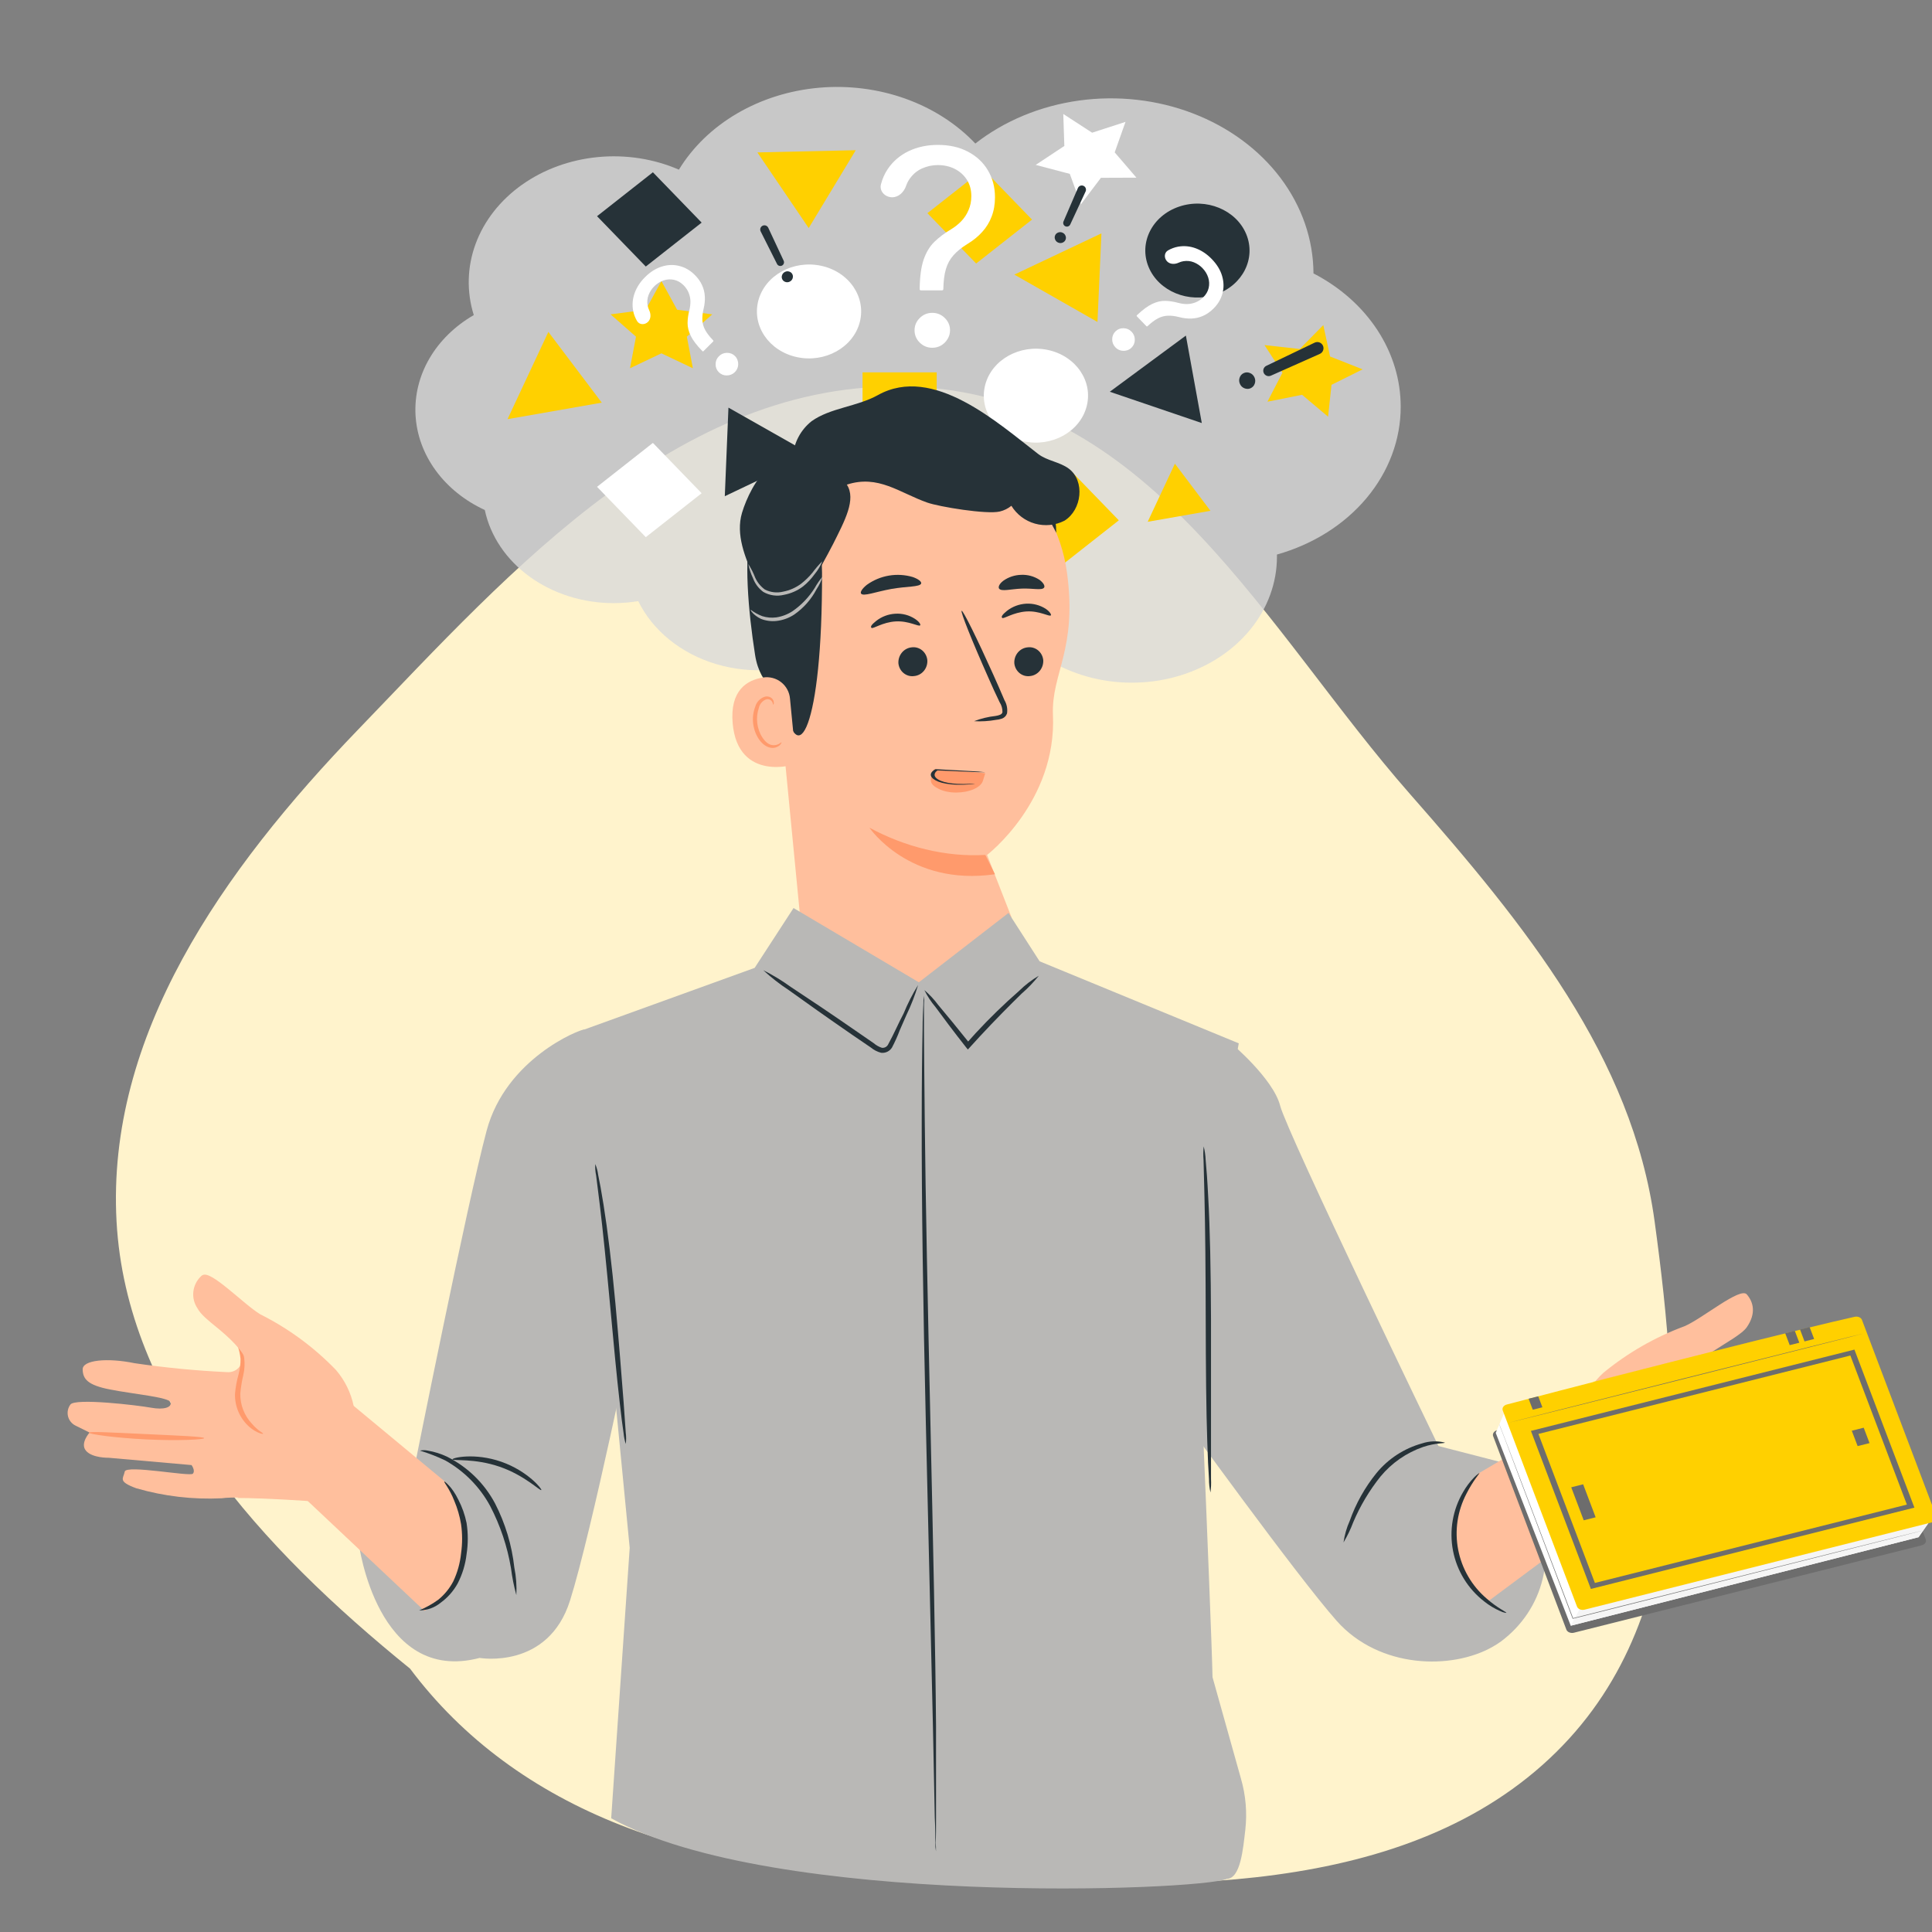 <svg width="200" height="200" viewBox="0 0 200 200" fill="none" xmlns="http://www.w3.org/2000/svg">
<rect x="0" y="0" width="200" height="200" fill="#808080" stroke="none"/>
<g clip-path="url(#clip0_662_26346)">
<path fill-rule="evenodd" clip-rule="evenodd" d="M95.351 40.079C119.484 41.562 131.191 65.397 145.943 82.175C157.899 95.774 168.961 109.409 171.286 126.445C173.971 146.122 175.558 168.605 159.663 182.721C143.717 196.882 117.964 195.809 95.351 193.883C72.137 194.322 53.38 187.342 42.448 172.737C26.932 160.174 13.079 144.922 12.065 126.445C11.011 107.244 22.945 90.175 37.112 75.484C52.96 59.05 70.838 38.571 95.351 40.079Z" fill="#FFF3CC"/>
<path opacity="0.8" d="M145 42.1C145.001 39.319 144.17 36.586 142.587 34.167C141.004 31.749 138.725 29.728 135.971 28.303C135.957 24.792 134.771 21.36 132.558 18.421C130.344 15.481 127.196 13.161 123.494 11.739C119.793 10.317 115.696 9.855 111.699 10.408C107.701 10.962 103.974 12.507 100.967 14.858C99.027 12.814 96.535 11.217 93.713 10.209C90.89 9.202 87.824 8.815 84.788 9.082C81.751 9.35 78.838 10.264 76.307 11.744C73.776 13.224 71.706 15.223 70.28 17.564C67.688 16.437 64.775 15.984 61.894 16.261C59.012 16.537 56.284 17.531 54.039 19.123C51.794 20.714 50.127 22.835 49.241 25.23C48.355 27.624 48.287 30.19 49.045 32.617C47.092 33.746 45.51 35.294 44.453 37.112C43.396 38.929 42.901 40.954 43.016 42.987C43.131 45.02 43.852 46.992 45.109 48.711C46.365 50.431 48.114 51.838 50.185 52.795C50.76 55.502 52.41 57.948 54.848 59.71C57.286 61.471 60.359 62.436 63.532 62.437C64.384 62.436 65.234 62.366 66.071 62.229C66.816 63.747 67.922 65.113 69.315 66.237C70.709 67.361 72.359 68.218 74.16 68.752C75.96 69.287 77.87 69.487 79.765 69.34C81.661 69.193 83.499 68.702 85.161 67.898C86.593 69.039 88.291 69.899 90.14 70.421C91.988 70.943 93.945 71.115 95.877 70.925C97.808 70.734 99.67 70.186 101.337 69.317C103.003 68.449 104.435 67.28 105.535 65.89C107.498 67.971 110.155 69.475 113.142 70.195C116.129 70.915 119.299 70.816 122.219 69.912C125.138 69.007 127.664 67.342 129.449 65.144C131.234 62.945 132.191 60.322 132.189 57.633C132.189 57.559 132.189 57.485 132.189 57.406C135.916 56.357 139.164 54.311 141.466 51.561C143.768 48.811 145.005 45.498 145 42.1Z" fill="#D9D9D9"/>
<path d="M96.966 38.547H89.291V45.462H96.966V38.547Z" fill="#FFD000"/>
<path d="M110.773 48.654L104.991 53.201L110.037 58.412L115.819 53.865L110.773 48.654Z" fill="#FFD000"/>
<path d="M67.588 17.834L61.806 22.381L66.852 27.591L72.634 23.044L67.588 17.834Z" fill="#263238"/>
<path d="M67.588 45.849L61.806 50.397L66.852 55.607L72.634 51.06L67.588 45.849Z" fill="white"/>
<path d="M101.787 17.521L96.005 22.068L101.051 27.279L106.833 22.732L101.787 17.521Z" fill="#FFD000"/>
<path d="M96.178 50.168L97.811 53.138L101.448 53.614L98.816 55.925L99.438 59.19L96.178 57.648L92.929 59.19L93.546 55.925L90.918 53.614L94.551 53.138L96.178 50.168Z" fill="#263238"/>
<path d="M68.47 29.096L70.097 32.066L73.735 32.542L71.103 34.853L71.725 38.122L68.47 36.576L65.216 38.122L65.838 34.853L63.205 32.542L66.843 32.066L68.47 29.096Z" fill="#FFD000"/>
<path d="M116.512 12.616L115.393 15.773L117.642 18.392L113.968 18.406L111.895 21.143L110.745 18L107.216 17.071L110.18 15.11L110.071 11.799L113.056 13.737L116.512 12.616Z" fill="white"/>
<path d="M130.899 35.723L134.547 36.129L136.988 33.654L137.688 36.904L141.056 38.235L137.838 39.837L137.48 43.133L134.791 40.869L131.205 41.583L132.759 38.581L130.899 35.723Z" fill="#FFD000"/>
<path d="M112.487 42.08C113.175 39.468 111.382 36.848 108.483 36.228C105.584 35.609 102.677 37.224 101.99 39.837C101.302 42.449 103.095 45.069 105.994 45.688C108.893 46.307 111.8 44.692 112.487 42.08Z" fill="white"/>
<path d="M125.847 30.492C128.637 29.552 130.053 26.751 129.009 24.236C127.965 21.722 124.857 20.446 122.067 21.387C119.276 22.327 117.86 25.128 118.904 27.643C119.948 30.157 123.056 31.433 125.847 30.492Z" fill="#263238"/>
<path d="M89 33.363C89.687 30.751 87.895 28.131 84.996 27.512C82.097 26.892 79.19 28.508 78.502 31.12C77.815 33.732 79.608 36.352 82.506 36.971C85.405 37.591 88.312 35.975 89 33.363Z" fill="white"/>
<path d="M84.032 47.082L75.409 42.197L75.031 51.368L84.032 47.082Z" fill="#263238"/>
<path d="M124.409 43.794L122.762 34.74L114.885 40.554L124.409 43.794Z" fill="#263238"/>
<path d="M62.295 41.682L56.767 34.359L52.538 43.392L62.295 41.682Z" fill="#FFD000"/>
<path d="M125.305 52.877L121.625 48.001L118.809 54.015L125.305 52.877Z" fill="#FFD000"/>
<path d="M113.61 33.329L114.02 24.158L105.003 28.426L113.61 33.329Z" fill="#FFD000"/>
<path d="M78.404 15.778L83.716 23.608L88.587 15.549L78.404 15.778Z" fill="#FFD000"/>
<path d="M92.06 44.865L92.93 44.816C97.124 44.576 101.254 45.924 104.5 48.591C107.746 51.258 109.869 55.049 110.446 59.21C111.557 67.26 108.823 69.677 109 74C109.411 82.968 102.184 88.5 102.184 88.5L104.707 94.952C104.833 96.382 104.674 97.824 104.241 99.193C103.809 100.562 103.109 101.832 102.184 102.93C101.259 104.029 100.125 104.933 98.85 105.592C97.573 106.251 96.18 106.651 94.749 106.769C91.897 106.998 89.07 106.096 86.877 104.259C84.684 102.422 83.302 99.796 83.028 96.948L79.808 63.694C78.504 54.436 82.77 45.952 92.06 44.865Z" fill="#FFBF9D"/>
<path d="M102 88.501C97.851 88.742 93.629 87.649 90 85.678C90 85.678 94.118 91.783 103 90.501L102 88.501Z" fill="#FF9A6C"/>
<path d="M95.996 68.328C96.025 68.735 95.898 69.137 95.642 69.447C95.387 69.757 95.024 69.951 94.632 69.986C94.441 70.013 94.247 70.001 94.061 69.949C93.875 69.897 93.701 69.808 93.549 69.685C93.397 69.563 93.271 69.41 93.177 69.236C93.083 69.062 93.024 68.87 93.003 68.672C92.979 68.266 93.108 67.867 93.362 67.558C93.616 67.249 93.977 67.054 94.367 67.014C94.558 66.987 94.752 66.999 94.938 67.051C95.124 67.103 95.298 67.192 95.45 67.315C95.602 67.437 95.728 67.59 95.822 67.764C95.916 67.938 95.975 68.13 95.996 68.328Z" fill="#263238"/>
<path d="M108.788 63.701C108.635 63.878 107.629 63.21 106.252 63.298C104.876 63.387 103.902 64.103 103.749 63.967C103.596 63.83 103.813 63.588 104.232 63.242C104.804 62.793 105.501 62.532 106.228 62.493C106.943 62.454 107.653 62.64 108.257 63.025C108.683 63.323 108.844 63.612 108.788 63.701Z" fill="#263238"/>
<path d="M107.997 68.328C108.021 68.734 107.892 69.133 107.638 69.442C107.384 69.751 107.023 69.946 106.633 69.986C106.442 70.013 106.248 70.001 106.062 69.949C105.876 69.897 105.702 69.808 105.55 69.685C105.398 69.563 105.271 69.41 105.177 69.236C105.084 69.062 105.024 68.87 105.003 68.672C104.977 68.266 105.105 67.865 105.36 67.556C105.615 67.246 105.976 67.052 106.368 67.014C106.558 66.987 106.753 66.999 106.939 67.051C107.125 67.103 107.299 67.192 107.451 67.315C107.603 67.437 107.729 67.59 107.823 67.764C107.917 67.938 107.976 68.13 107.997 68.328Z" fill="#263238"/>
<path d="M95.256 64.732C95.111 64.909 94.097 64.249 92.72 64.329C91.344 64.41 90.378 65.134 90.217 64.997C90.056 64.86 90.281 64.619 90.708 64.273C91.276 63.828 91.967 63.569 92.688 63.532C93.404 63.486 94.115 63.673 94.717 64.064C95.167 64.361 95.328 64.651 95.256 64.732Z" fill="#263238"/>
<path d="M100.835 74.657C101.546 74.382 102.29 74.201 103.049 74.117C103.403 74.061 103.725 73.972 103.773 73.731C103.785 73.366 103.684 73.006 103.483 72.701C103.097 71.895 102.678 71.002 102.284 70.084C100.626 66.357 99.402 63.29 99.547 63.226C99.692 63.161 101.157 66.124 102.831 69.851C103.234 70.769 103.636 71.646 103.982 72.483C104.225 72.896 104.318 73.379 104.248 73.852C104.204 73.98 104.132 74.096 104.035 74.191C103.939 74.286 103.821 74.357 103.693 74.399C103.503 74.465 103.305 74.506 103.105 74.52C102.356 74.655 101.594 74.701 100.835 74.657Z" fill="#263238"/>
<path d="M95.359 60.401C95.238 60.779 93.854 60.682 92.252 60.972C90.65 61.262 89.37 61.777 89.136 61.447C89.032 61.294 89.241 60.932 89.74 60.537C90.417 60.052 91.196 59.727 92.018 59.587C92.84 59.448 93.682 59.497 94.482 59.732C95.085 59.942 95.407 60.215 95.359 60.401Z" fill="#263238"/>
<path d="M108.086 60.827C107.869 61.149 106.903 60.883 105.76 60.932C104.617 60.98 103.667 61.262 103.425 60.932C103.321 60.779 103.425 60.457 103.852 60.127C104.397 59.736 105.049 59.52 105.72 59.507C106.392 59.478 107.056 59.661 107.619 60.03C108.038 60.352 108.191 60.666 108.086 60.827Z" fill="#263238"/>
<path d="M109.344 55.153C109.344 55.153 106.663 49.678 103.878 48.519C100.513 47.127 99.313 50.805 96.142 50.129C92.97 49.453 89.758 48.101 86.707 50.693C83.374 53.534 85.097 55.297 85.097 59.282C85.145 75.439 82.465 80.164 81.193 72.629C81.056 71.824 78.705 71.269 78.166 67.799C77.457 63.275 76.966 57.753 77.796 54.46C78.496 51.691 79.937 49.719 82.626 47.481C86.836 43.955 92.865 43.536 96.995 43.713C101.125 43.891 109.319 48.101 109.344 55.153Z" fill="#263238"/>
<path d="M81.78 72.324C81.753 71.993 81.658 71.671 81.501 71.379C81.345 71.086 81.129 70.829 80.868 70.624C80.608 70.418 80.308 70.269 79.987 70.185C79.666 70.1 79.331 70.083 79.003 70.134C77.345 70.392 75.541 71.446 75.847 74.892C76.395 81.002 82.416 79.19 82.416 79.013C82.416 78.836 82.03 74.883 81.78 72.324Z" fill="#FFBF9D"/>
<path d="M80.895 76.83C80.895 76.83 80.798 76.919 80.621 77.015C80.374 77.147 80.086 77.179 79.816 77.104C79.156 76.927 78.52 75.945 78.391 74.85C78.328 74.327 78.382 73.796 78.552 73.296C78.592 73.101 78.679 72.919 78.805 72.764C78.932 72.61 79.093 72.489 79.277 72.411C79.396 72.369 79.525 72.369 79.644 72.411C79.763 72.454 79.864 72.536 79.929 72.644C80.033 72.805 80.001 72.934 80.033 72.942C80.066 72.95 80.154 72.829 80.082 72.58C80.036 72.43 79.939 72.302 79.808 72.218C79.628 72.105 79.411 72.067 79.204 72.113C78.959 72.186 78.736 72.32 78.557 72.504C78.379 72.687 78.249 72.912 78.182 73.159C77.969 73.713 77.894 74.31 77.965 74.898C78.118 76.13 78.85 77.225 79.752 77.402C79.92 77.435 80.093 77.43 80.259 77.387C80.425 77.344 80.579 77.263 80.71 77.152C80.895 76.983 80.919 76.846 80.895 76.83Z" fill="#FF9A6C"/>
<path d="M110.648 48.519C109.706 47.811 108.41 47.714 107.476 46.998C103.316 43.804 96.613 37.709 90.889 40.896C88.711 42.108 85.962 42.212 84.018 43.601C83.453 44.047 82.987 44.608 82.652 45.246C82.316 45.883 82.118 46.584 82.07 47.304C82.07 47.304 81.434 46.982 79.502 48.511C78.27 49.485 77.264 51.586 76.813 53.084C76.145 55.329 77.119 57.696 78.077 59.829C78.592 60.981 79.236 62.244 80.436 62.655C81.893 63.146 83.503 62.003 84.075 60.57C84.646 59.137 85.548 57.696 86.24 56.32C87.447 53.905 88.655 51.699 87.665 50.169C90.93 49.109 93.094 51.006 95.997 52.029C97.217 52.459 102.143 53.276 103.5 52.951C103.939 52.846 104.349 52.644 104.699 52.359C105.252 53.26 106.124 53.919 107.141 54.206C108.159 54.492 109.247 54.385 110.189 53.905C112.008 52.778 112.33 49.791 110.648 48.519Z" fill="#263238"/>
<path d="M77.465 58.388C77.748 58.829 77.985 59.299 78.174 59.788C78.394 60.283 78.742 60.71 79.18 61.028C79.766 61.328 80.441 61.405 81.08 61.245C81.744 61.116 82.371 60.841 82.915 60.44C83.354 60.099 83.754 59.711 84.107 59.281C84.415 58.86 84.757 58.464 85.129 58.098C84.933 58.585 84.661 59.039 84.324 59.442C83.987 59.916 83.586 60.341 83.132 60.706C82.552 61.145 81.876 61.442 81.16 61.575C80.435 61.755 79.668 61.648 79.019 61.277C78.534 60.922 78.165 60.432 77.956 59.869C77.732 59.397 77.567 58.9 77.465 58.388Z" fill="#B9B8B6"/>
<path d="M77.699 63.115C78.067 63.394 78.474 63.619 78.906 63.783C79.377 63.932 79.874 63.976 80.364 63.912C80.964 63.82 81.538 63.601 82.046 63.268C82.969 62.627 83.752 61.805 84.348 60.853C84.576 60.439 84.846 60.051 85.153 59.693C85.012 60.154 84.803 60.591 84.533 60.989C83.986 62.038 83.194 62.938 82.223 63.614C81.67 63.98 81.038 64.209 80.38 64.282C79.833 64.342 79.281 64.267 78.77 64.064C77.948 63.67 77.659 63.123 77.699 63.115Z" fill="#B9B8B6"/>
<path d="M96.703 79.629C96.497 79.966 96.382 80.316 96.362 80.67C96.337 80.837 96.383 81.005 96.497 81.162C96.611 81.319 96.789 81.462 97.02 81.58C97.26 81.726 97.559 81.843 97.896 81.923C98.234 82.003 98.602 82.045 98.973 82.044C99.644 82.043 100.293 81.92 100.802 81.696C101.311 81.473 101.648 81.164 101.752 80.824L101.99 80.056C100.601 79.853 96.806 79.682 96.703 79.629Z" fill="#FF9A6C"/>
<path d="M100.948 81.125C100.948 81.125 100.753 81.125 100.431 81.141C99.979 81.163 99.518 81.163 99.066 81.141C98.413 81.109 97.823 81.001 97.413 80.838C96.925 80.635 96.693 80.382 96.761 80.129C96.781 79.986 96.899 79.846 97.108 79.719L96.905 79.749C98.354 79.818 99.626 79.873 100.524 79.905C101.007 79.934 101.499 79.945 101.99 79.94C101.532 79.884 101.054 79.847 100.566 79.828C99.668 79.775 98.414 79.703 96.964 79.629H96.829L96.769 79.666C96.444 79.864 96.306 80.086 96.371 80.307C96.435 80.529 96.7 80.74 97.134 80.915C97.61 81.095 98.291 81.21 99.032 81.234C99.514 81.247 99.999 81.233 100.465 81.192C100.639 81.181 100.804 81.158 100.948 81.125Z" fill="#263238"/>
<path d="M60.488 106.576C59.957 106.576 52.373 109.603 50.377 117.041C48.381 124.479 42.931 151.769 42.931 151.769L37.143 159.787C37.143 159.787 39.019 174.414 49.653 171.628C49.653 171.628 56.753 172.868 59.015 165.671C61.277 158.475 65.664 137.005 65.664 137.005L60.488 106.576Z" fill="#B9B8B6"/>
<path d="M82.147 94L78.12 100.196L60 106.752L65.186 160.234L63.27 188.228C80 197.5 124.262 195.715 127 194.5C128.425 194.459 128.681 191.408 128.914 189.425C129.115 187.645 128.962 185.841 128.463 184.123L125.459 173.403C125.902 180.074 123.937 133.607 123.848 131.911L128.238 108.006L107.621 99.515L104.399 94.508L95.121 101.687L82.147 94Z" fill="#B9B8B6"/>
<path d="M127.447 108C127.447 108 131.804 111.654 132.523 114.468C133.242 117.281 148.907 149.692 148.907 149.692L156.689 151.697L158.77 155.82C159.985 158.185 160.312 160.877 159.696 163.444C159.08 166.012 157.558 168.298 155.386 169.92C155.116 170.116 154.833 170.297 154.54 170.462C150.311 172.887 142.783 172.758 138.376 167.794C134.206 163.089 122 146.176 122 146.176V125.479L127.447 108Z" fill="#B9B8B6"/>
<path d="M152.95 152.59L163.601 146.303L168.737 152.59L167.674 155.633L153.941 165.848C152.236 164.457 151.092 162.495 150.721 160.326C150.117 156.486 152.95 152.59 152.95 152.59Z" fill="#FFBF9D"/>
<path d="M149.569 149.337C149.569 149.442 148.66 149.337 147.324 149.788C145.597 150.385 144.068 151.446 142.904 152.855C141.754 154.295 140.806 155.885 140.087 157.581C139.815 158.307 139.478 159.008 139.08 159.674C139.188 158.901 139.405 158.147 139.724 157.436C140.357 155.646 141.291 153.977 142.485 152.501C143.707 151.009 145.361 149.932 147.219 149.418C147.979 149.167 148.794 149.139 149.569 149.337Z" fill="#263238"/>
<path d="M163.424 149.789C163.158 148.399 163.253 146.964 163.7 145.621C164.147 144.277 164.93 143.071 165.976 142.117C168.49 140.049 171.334 138.416 174.388 137.287C176.255 136.482 180.144 133.206 180.828 133.995C181.512 134.784 181.818 135.959 180.828 137.392C179.838 138.825 174.211 140.958 175 142.769C175.322 143.502 177.093 143.639 177.093 143.639C180.307 143.865 183.531 143.929 186.753 143.832C189.602 143.582 192.162 144.13 192.009 145.112C191.856 146.094 191.325 146.633 188.966 146.834C186.608 147.036 182.768 146.883 182.526 147.422C182.285 147.961 183.122 148.308 184.499 148.227C185.875 148.147 192.363 148.122 192.806 148.863C192.914 149.051 192.979 149.261 192.996 149.477C193.013 149.692 192.981 149.91 192.904 150.112C192.827 150.314 192.706 150.497 192.55 150.648C192.394 150.798 192.207 150.911 192.001 150.98L190.48 151.52C190.48 151.52 191.365 152.751 190.625 153.435C189.884 154.12 188.21 153.878 188.21 153.878L179.604 153.637C179.604 153.637 179.113 154.152 179.355 154.506C179.596 154.86 186.342 154.369 186.39 155.11C186.439 155.85 187.026 156.189 185.014 156.72C182.066 157.211 179.058 157.211 176.11 156.72C174.291 156.221 166.668 155.915 166.668 155.915L163.424 149.789Z" fill="#FFBF9D"/>
<path d="M46.465 153.709L36.507 145.449L30.791 151.889L31.492 155.037L43.937 166.758C45.782 165.7 47.174 164.001 47.849 161.984C49.089 158.434 46.465 153.709 46.465 153.709Z" fill="#FFBF9D"/>
<path d="M36.394 149.747C36.822 148.399 36.899 146.964 36.618 145.578C36.336 144.192 35.705 142.9 34.784 141.826C32.519 139.475 29.87 137.526 26.952 136.062C25.197 135.008 21.719 131.337 20.938 132.037C20.475 132.455 20.18 133.026 20.107 133.646C20.035 134.265 20.19 134.889 20.544 135.402C21.349 136.94 25.229 138.727 25.092 140.699C25.078 140.89 25.026 141.076 24.94 141.247C24.854 141.418 24.735 141.57 24.59 141.695C24.445 141.82 24.276 141.915 24.095 141.975C23.913 142.034 23.721 142.058 23.53 142.044C20.318 141.896 17.116 141.587 13.935 141.118C11.125 140.538 8.525 140.78 8.557 141.77C8.589 142.76 9.064 143.38 11.383 143.839C13.701 144.298 17.533 144.644 17.662 145.167C17.791 145.69 16.978 145.972 15.617 145.722C14.257 145.473 7.817 144.708 7.293 145.392C7.164 145.564 7.074 145.763 7.03 145.974C6.987 146.185 6.99 146.403 7.041 146.613C7.092 146.822 7.189 147.018 7.324 147.185C7.46 147.353 7.631 147.488 7.825 147.582L9.274 148.298C9.274 148.298 8.251 149.417 8.903 150.182C9.555 150.947 11.246 150.907 11.246 150.907L19.827 151.663C19.827 151.663 20.254 152.235 19.964 152.557C19.674 152.879 13.049 151.607 12.912 152.34C12.775 153.072 12.148 153.338 14.096 154.062C16.97 154.895 19.962 155.246 22.951 155.101C24.818 154.819 32.434 155.366 32.434 155.366L36.394 149.747Z" fill="#FFBF9D"/>
<path d="M107.54 101.006C107.002 101.678 106.404 102.301 105.753 102.865C104.618 103.976 103.065 105.53 101.422 107.301C101.076 107.679 100.73 108.05 100.408 108.412L100.191 108.645L99.989 108.396C98.718 106.786 97.615 105.305 96.842 104.25C96.388 103.714 96.001 103.125 95.691 102.495C96.225 102.952 96.706 103.468 97.124 104.033C97.969 105.031 99.128 106.448 100.416 108.058H100.005L101.012 106.939C102.426 105.41 103.92 103.956 105.488 102.584C106.105 101.976 106.794 101.446 107.54 101.006Z" fill="#263238"/>
<path d="M61.623 120.502C61.771 120.857 61.871 121.231 61.921 121.613C62.074 122.337 62.267 123.392 62.476 124.696C62.895 127.304 63.338 130.927 63.708 134.936C64.078 138.945 64.352 142.583 64.561 145.216C64.642 146.439 64.722 147.478 64.779 148.331C64.829 148.713 64.829 149.1 64.779 149.482C64.664 149.115 64.588 148.738 64.553 148.355C64.441 147.622 64.304 146.56 64.159 145.248C63.853 142.631 63.515 139.001 63.145 134.992C62.774 130.983 62.412 127.369 62.098 124.793C61.945 123.577 61.816 122.539 61.712 121.693C61.628 121.302 61.599 120.901 61.623 120.502Z" fill="#263238"/>
<path d="M124.606 118.676C124.721 119.132 124.789 119.599 124.808 120.068C124.896 120.978 124.993 122.282 125.073 123.908C125.258 127.128 125.347 131.636 125.363 136.579V153.09C125.389 153.56 125.37 154.032 125.307 154.498C125.202 154.039 125.151 153.569 125.154 153.098C125.089 152.188 125.025 150.876 124.977 149.258C124.864 146.038 124.824 141.53 124.816 136.587C124.808 131.644 124.767 127.161 124.687 123.924C124.647 122.387 124.614 121.099 124.59 120.085C124.552 119.615 124.557 119.144 124.606 118.676Z" fill="#263238"/>
<path d="M53.452 165.123C53.2 164.209 53.015 163.279 52.897 162.338C52.52 160.092 51.791 157.918 50.739 155.898C49.666 153.917 48.052 152.282 46.087 151.181C45.241 150.777 44.367 150.438 43.47 150.166C43.735 150.109 44.01 150.109 44.275 150.166C44.973 150.283 45.65 150.497 46.288 150.802C48.403 151.857 50.136 153.546 51.246 155.632C52.312 157.706 52.988 159.957 53.243 162.274C53.432 163.211 53.503 164.168 53.452 165.123Z" fill="#263238"/>
<path d="M56.036 154.248C55.924 154.377 54.322 152.727 51.714 151.833C49.105 150.94 46.883 151.246 46.835 151.077C46.787 150.908 49.146 150.36 51.891 151.318C54.636 152.276 56.157 154.184 56.036 154.248Z" fill="#263238"/>
<path d="M96.89 191.656C96.841 191.358 96.82 191.057 96.826 190.755C96.826 190.119 96.826 189.258 96.769 188.179C96.721 185.885 96.657 182.657 96.576 178.688C96.391 170.638 96.133 159.585 95.844 147.381C95.554 135.177 95.401 124.076 95.417 116.059C95.417 112.034 95.457 108.814 95.505 106.56C95.505 105.481 95.562 104.62 95.586 103.984C95.579 103.682 95.601 103.38 95.65 103.082C95.673 103.382 95.673 103.684 95.65 103.984C95.65 104.62 95.65 105.481 95.65 106.56C95.65 108.854 95.699 112.09 95.731 116.051C95.811 124.101 96.045 135.137 96.319 147.365C96.592 159.593 96.834 170.662 96.898 178.68C96.898 182.705 96.898 185.925 96.898 188.179C96.898 189.258 96.898 190.119 96.858 190.755C96.889 191.054 96.9 191.356 96.89 191.656Z" fill="#263238"/>
<path d="M45.998 153.37C45.998 153.305 46.803 153.909 47.447 155.246C47.842 156.007 48.129 156.82 48.3 157.661C48.465 158.728 48.465 159.814 48.3 160.881C48.18 161.949 47.863 162.986 47.366 163.94C46.936 164.713 46.343 165.383 45.628 165.904C44.999 166.426 44.207 166.71 43.39 166.709C44.097 166.416 44.767 166.041 45.386 165.59C46.021 165.069 46.544 164.426 46.924 163.698C47.354 162.788 47.627 161.81 47.729 160.808C47.873 159.804 47.873 158.785 47.729 157.781C47.59 156.952 47.355 156.141 47.028 155.366C46.529 154.086 45.917 153.418 45.998 153.37Z" fill="#263238"/>
<path d="M155.937 166.967C155.937 166.967 155.679 166.967 155.269 166.765C154.693 166.511 154.151 166.184 153.659 165.791C151.972 164.492 150.818 162.621 150.415 160.531C150.012 158.44 150.387 156.274 151.469 154.441C151.785 153.89 152.169 153.381 152.612 152.927C152.926 152.621 153.128 152.476 153.152 152.501C153.176 152.525 152.508 153.249 151.807 154.626C150.871 156.407 150.569 158.453 150.951 160.428C151.333 162.404 152.376 164.19 153.908 165.493C155.06 166.508 155.977 166.878 155.937 166.967Z" fill="#263238"/>
<path d="M176.408 140.41C176.473 140.475 176.006 140.917 175.418 141.698C175.08 142.145 174.846 142.662 174.734 143.212C174.605 143.831 174.621 144.556 174.509 145.353C174.413 146.037 174.182 146.695 173.829 147.29C173.477 147.884 173.01 148.402 172.456 148.814C172.032 149.196 171.495 149.428 170.926 149.474C170.886 149.386 171.482 149.161 172.214 148.508C173.157 147.673 173.778 146.534 173.969 145.288C174.022 144.56 174.114 143.834 174.243 143.115C174.397 142.515 174.695 141.963 175.112 141.505C175.45 141.042 175.895 140.666 176.408 140.41Z" fill="#FF9A6C"/>
<path d="M21.139 148.879C21.139 149.024 18.459 149.169 15.15 149.008C11.842 148.847 9.185 148.46 9.201 148.307C9.217 148.155 11.882 148.307 15.174 148.46C18.467 148.613 21.139 148.718 21.139 148.879Z" fill="#FF9A6C"/>
<path d="M27.233 148.42C27.233 148.477 26.597 148.372 25.841 147.736C25.351 147.31 24.961 146.781 24.699 146.187C24.437 145.592 24.31 144.948 24.327 144.299C24.384 143.612 24.509 142.933 24.698 142.27C24.838 141.745 24.906 141.203 24.899 140.66C24.852 140.175 24.741 139.699 24.569 139.243C24.569 139.187 25.156 139.613 25.285 140.628C25.35 141.198 25.317 141.775 25.189 142.334C25.037 142.973 24.932 143.621 24.875 144.274C24.858 145.442 25.3 146.569 26.106 147.414C26.726 148.138 27.273 148.34 27.233 148.42Z" fill="#FF9A6C"/>
<path d="M177.906 150.328C177.906 150.175 180.779 150.288 184.289 150.578C187.799 150.867 190.641 151.238 190.633 151.383C190.625 151.528 187.759 151.423 184.249 151.125C180.739 150.827 177.897 150.473 177.906 150.328Z" fill="#FF9A6C"/>
<path d="M95.039 101.971C94.717 103.043 94.311 104.087 93.823 105.095C93.606 105.578 93.38 106.101 93.147 106.64C92.916 107.255 92.647 107.854 92.342 108.435C92.226 108.626 92.057 108.78 91.855 108.877C91.654 108.974 91.429 109.011 91.207 108.983C90.817 108.88 90.454 108.693 90.144 108.435L88.244 107.139C85.652 105.352 83.326 103.702 81.651 102.494C80.715 101.882 79.832 101.193 79.011 100.434C80.008 100.936 80.964 101.518 81.869 102.172C83.6 103.307 85.966 104.893 88.558 106.688L90.45 107.993C90.697 108.206 90.984 108.368 91.295 108.468C91.422 108.483 91.551 108.459 91.664 108.401C91.778 108.342 91.871 108.25 91.931 108.137C92.543 107.027 93.05 105.827 93.541 104.917C93.958 103.895 94.458 102.91 95.039 101.971Z" fill="#263238"/>
<path d="M36.528 145.629C36.809 147.015 36.733 148.45 36.304 149.798L32.344 155.417C32.344 155.417 27.495 155.069 24.586 155.071C26.637 153.164 27.91 150.499 27.91 147.55C27.91 144.8 27.313 142.872 25.5 141C25.343 139.927 23.578 138.334 22.408 137.386C21.568 136.705 20.771 136.06 20.454 135.453C20.1 134.94 19.945 134.315 20.017 133.696C20.09 133.077 20.385 132.506 20.848 132.088C21.35 131.638 22.967 132.995 24.524 134.301C25.389 135.027 26.235 135.737 26.862 136.113C29.781 137.576 32.429 139.525 34.694 141.877C35.615 142.951 36.246 144.242 36.528 145.629Z" fill="#FFBF9D"/>
<path d="M95.325 30.057C95.258 30.057 95.204 30.003 95.204 29.937C95.218 28.659 95.354 27.642 95.612 26.885C95.871 26.129 96.238 25.517 96.714 25.048C97.191 24.58 97.762 24.148 98.429 23.753C98.83 23.512 99.191 23.228 99.51 22.9C99.83 22.566 100.082 22.181 100.265 21.746C100.456 21.311 100.551 20.829 100.551 20.3C100.551 19.644 100.395 19.076 100.082 18.594C99.769 18.112 99.35 17.74 98.826 17.479C98.303 17.218 97.721 17.088 97.082 17.088C96.524 17.088 95.986 17.202 95.469 17.429C94.952 17.657 94.52 18.015 94.174 18.503C94.021 18.718 93.897 18.962 93.8 19.235C93.575 19.879 93.042 20.421 92.361 20.421C91.62 20.421 91.011 19.794 91.197 19.077C91.348 18.496 91.582 17.97 91.898 17.5C92.449 16.69 93.174 16.071 94.071 15.642C94.976 15.214 95.98 15 97.082 15C98.279 15 99.32 15.234 100.204 15.703C101.095 16.171 101.782 16.814 102.265 17.63C102.755 18.447 103 19.377 103 20.421C103 21.157 102.884 21.823 102.653 22.418C102.429 23.014 102.102 23.546 101.673 24.014C101.252 24.483 100.741 24.898 100.143 25.259C99.544 25.627 99.065 26.015 98.704 26.424C98.344 26.825 98.082 27.303 97.918 27.859C97.755 28.414 97.667 29.107 97.653 29.937C97.653 30.003 97.599 30.057 97.533 30.057H95.325ZM96.51 36C96.007 36 95.575 35.823 95.214 35.468C94.854 35.113 94.674 34.688 94.674 34.193C94.674 33.698 94.854 33.273 95.214 32.918C95.575 32.564 96.007 32.386 96.51 32.386C97.014 32.386 97.446 32.564 97.806 32.918C98.167 33.273 98.347 33.698 98.347 34.193C98.347 34.521 98.262 34.822 98.092 35.097C97.929 35.371 97.707 35.592 97.429 35.759C97.156 35.92 96.85 36 96.51 36Z" fill="white"/>
<path d="M117.687 32.746C117.657 32.715 117.658 32.666 117.688 32.636C118.286 32.07 118.817 31.677 119.283 31.458C119.749 31.239 120.196 31.134 120.626 31.145C121.056 31.155 121.512 31.226 121.993 31.358C122.285 31.436 122.578 31.475 122.873 31.476C123.171 31.474 123.462 31.418 123.745 31.308C124.032 31.201 124.297 31.03 124.542 30.793C124.845 30.499 125.038 30.172 125.121 29.811C125.204 29.451 125.188 29.091 125.074 28.732C124.96 28.372 124.76 28.045 124.474 27.749C124.224 27.491 123.93 27.293 123.594 27.156C123.257 27.019 122.898 26.979 122.516 27.038C122.348 27.063 122.18 27.115 122.01 27.193C121.612 27.377 121.122 27.373 120.817 27.058C120.485 26.715 120.503 26.153 120.918 25.918C121.254 25.727 121.602 25.6 121.961 25.535C122.583 25.427 123.194 25.485 123.794 25.709C124.397 25.936 124.946 26.304 125.44 26.814C125.976 27.367 126.334 27.954 126.513 28.573C126.696 29.195 126.706 29.801 126.545 30.39C126.387 30.982 126.066 31.512 125.583 31.98C125.243 32.31 124.883 32.554 124.504 32.714C124.127 32.877 123.735 32.964 123.326 32.976C122.921 32.991 122.5 32.941 122.065 32.825C121.626 32.713 121.232 32.665 120.882 32.681C120.534 32.695 120.196 32.788 119.866 32.961C119.535 33.134 119.175 33.404 118.785 33.769C118.755 33.799 118.705 33.798 118.676 33.767L117.687 32.746ZM115.468 35.956C115.243 35.724 115.131 35.444 115.134 35.119C115.137 34.793 115.252 34.519 115.482 34.297C115.711 34.075 115.988 33.968 116.314 33.976C116.639 33.984 116.915 34.105 117.14 34.338C117.366 34.571 117.477 34.85 117.475 35.175C117.472 35.501 117.356 35.775 117.127 35.997C116.975 36.144 116.798 36.239 116.595 36.283C116.395 36.331 116.194 36.328 115.991 36.273C115.795 36.219 115.621 36.114 115.468 35.956Z" fill="white"/>
<path d="M72.826 36.352C72.795 36.382 72.746 36.382 72.716 36.352C72.14 35.764 71.739 35.239 71.512 34.777C71.286 34.315 71.174 33.868 71.178 33.438C71.181 33.008 71.245 32.551 71.369 32.068C71.442 31.776 71.476 31.482 71.473 31.187C71.466 30.889 71.405 30.599 71.291 30.317C71.179 30.033 71.003 29.77 70.763 29.529C70.464 29.231 70.134 29.043 69.772 28.966C69.41 28.889 69.05 28.91 68.693 29.03C68.335 29.15 68.011 29.355 67.72 29.646C67.466 29.9 67.273 30.197 67.141 30.536C67.01 30.875 66.976 31.235 67.04 31.615C67.069 31.782 67.123 31.95 67.204 32.118C67.394 32.514 67.398 33.003 67.088 33.314C66.751 33.651 66.188 33.642 65.946 33.231C65.75 32.898 65.617 32.552 65.547 32.194C65.429 31.575 65.477 30.963 65.691 30.359C65.908 29.752 66.267 29.197 66.769 28.695C67.314 28.15 67.895 27.783 68.511 27.594C69.13 27.401 69.736 27.381 70.327 27.533C70.922 27.681 71.457 27.994 71.933 28.469C72.268 28.804 72.518 29.16 72.684 29.537C72.853 29.91 72.947 30.301 72.965 30.709C72.986 31.115 72.943 31.536 72.835 31.973C72.73 32.413 72.688 32.809 72.71 33.158C72.729 33.505 72.827 33.843 73.006 34.17C73.184 34.497 73.46 34.853 73.831 35.237C73.862 35.267 73.862 35.316 73.831 35.347L72.826 36.352ZM76.072 38.518C75.842 38.748 75.565 38.863 75.239 38.866C74.914 38.869 74.638 38.757 74.412 38.532C74.187 38.306 74.076 38.031 74.078 37.705C74.081 37.379 74.197 37.102 74.426 36.873C74.655 36.644 74.933 36.528 75.258 36.525C75.584 36.522 75.86 36.634 76.085 36.859C76.234 37.008 76.333 37.184 76.38 37.387C76.431 37.586 76.431 37.787 76.38 37.99C76.329 38.187 76.227 38.363 76.072 38.518Z" fill="white"/>
<path d="M136.949 35.781C137.099 36.105 136.954 36.49 136.628 36.635L131.563 38.889C131.282 39.014 130.953 38.891 130.824 38.612C130.695 38.333 130.814 38.002 131.091 37.869L136.09 35.472C136.413 35.317 136.799 35.456 136.949 35.781ZM128.361 39.75C128.262 39.536 128.251 39.319 128.327 39.097C128.403 38.876 128.544 38.718 128.749 38.623C128.954 38.529 129.166 38.524 129.384 38.609C129.601 38.694 129.76 38.844 129.859 39.058C129.958 39.272 129.969 39.489 129.893 39.711C129.817 39.932 129.676 40.09 129.471 40.185C129.335 40.248 129.193 40.269 129.046 40.249C128.9 40.233 128.765 40.181 128.641 40.094C128.521 40.01 128.428 39.895 128.361 39.75Z" fill="#263238"/>
<path d="M78.944 23.368C79.162 23.262 79.425 23.355 79.528 23.575L81.125 26.99C81.213 27.18 81.133 27.405 80.945 27.496C80.757 27.587 80.531 27.511 80.437 27.324L78.744 23.956C78.635 23.738 78.725 23.474 78.944 23.368ZM81.75 29.156C81.606 29.226 81.458 29.237 81.307 29.188C81.156 29.139 81.046 29.045 80.979 28.907C80.912 28.768 80.906 28.625 80.962 28.475C81.017 28.326 81.117 28.217 81.261 28.147C81.405 28.077 81.553 28.066 81.704 28.115C81.855 28.164 81.965 28.258 82.032 28.396C82.076 28.488 82.093 28.584 82.081 28.684C82.071 28.784 82.038 28.876 81.981 28.961C81.924 29.044 81.848 29.109 81.75 29.156Z" fill="#263238"/>
<path d="M112.164 19.239C112.385 19.338 112.483 19.6 112.381 19.82L110.791 23.238C110.703 23.428 110.479 23.512 110.288 23.426C110.097 23.341 110.01 23.118 110.093 22.926L111.585 19.464C111.682 19.241 111.942 19.14 112.164 19.239ZM109.534 25.11C109.387 25.044 109.284 24.938 109.225 24.791C109.165 24.643 109.166 24.499 109.229 24.359C109.292 24.218 109.398 24.122 109.548 24.068C109.698 24.015 109.846 24.02 109.992 24.086C110.139 24.151 110.242 24.258 110.301 24.405C110.361 24.553 110.36 24.697 110.297 24.837C110.255 24.93 110.192 25.004 110.108 25.06C110.026 25.116 109.933 25.15 109.831 25.161C109.732 25.171 109.632 25.154 109.534 25.11Z" fill="#263238"/>
<path d="M162.157 168.713L154.571 148.672C154.524 148.549 154.542 148.414 154.621 148.298C154.699 148.182 154.833 148.094 154.991 148.053C169.125 144.348 185.958 140.09 191 138.971C191.157 138.936 191.323 138.95 191.464 139.009C191.605 139.068 191.709 139.168 191.757 139.288L199.351 159.352C199.375 159.414 199.382 159.479 199.373 159.544C199.363 159.608 199.338 159.671 199.298 159.729C199.258 159.787 199.204 159.838 199.139 159.879C199.074 159.921 198.999 159.952 198.92 159.972L162.939 169.017C162.781 169.057 162.611 169.048 162.465 168.991C162.319 168.935 162.208 168.834 162.157 168.713Z" fill="#6D6D6D"/>
<path d="M162.603 168.295L154.838 148.33L155.685 146.337L192.422 136.777L199.621 157.7L198.611 159.129L162.603 168.295Z" fill="white"/>
<path d="M162.603 168.294L163.909 165.849L199.849 157.26L198.611 159.128L162.603 168.294Z" fill="#F5F5F5"/>
<path d="M163.257 166.327L155.565 146.015C155.518 145.891 155.535 145.756 155.614 145.64C155.693 145.524 155.826 145.436 155.985 145.395C170.115 141.685 186.951 137.429 191.994 136.313C192.151 136.278 192.318 136.293 192.46 136.353C192.601 136.413 192.705 136.515 192.75 136.636L200.447 156.966C200.492 157.09 200.473 157.224 200.394 157.34C200.314 157.456 200.181 157.544 200.023 157.585L164.039 166.631C163.881 166.671 163.711 166.662 163.564 166.605C163.418 166.549 163.308 166.448 163.257 166.327Z" fill="#FFD000"/>
<path d="M156.053 147.307C156.053 147.307 164.293 145.202 174.475 142.645C184.658 140.087 192.901 138.027 192.902 138.045C192.903 138.063 184.669 140.146 174.479 142.707C164.289 145.268 156.061 147.324 156.053 147.307Z" fill="#6D6D6D"/>
<path d="M164.686 164.485L158.478 148.127L191.969 139.71L198.178 156.068L164.686 164.485ZM159.257 148.44L165.103 163.866L197.399 155.754L191.549 140.323L159.257 148.44Z" fill="#6D6D6D"/>
<path d="M165.181 157.07L163.887 153.654L162.654 153.964L163.947 157.38L165.181 157.07Z" fill="#6D6D6D"/>
<path d="M193.534 149.389L192.931 147.797L191.698 148.107L192.301 149.699L193.534 149.389Z" fill="#6D6D6D"/>
<path d="M189.842 155.814L185.302 143.82L179.804 145.202L184.344 157.196L189.842 155.814Z" fill="#FFD000"/>
<path d="M182.157 155.77L178.813 146.938L176.497 147.52L179.84 156.352L182.157 155.77Z" fill="#FFD000"/>
<path d="M187.799 138.611L187.334 137.383L186.338 137.633L186.803 138.862L187.799 138.611Z" fill="#6D6D6D"/>
<path d="M186.265 138.998L185.8 137.77L184.804 138.02L185.269 139.248L186.265 138.998Z" fill="#6D6D6D"/>
<path d="M159.668 145.683L159.237 144.545L158.241 144.795L158.672 145.933L159.668 145.683Z" fill="#6D6D6D"/>
<g opacity="0.3">
<path d="M182.52 139.938L182.055 138.709L164.945 143.01L165.41 144.238L182.52 139.938Z" fill="#FFD000"/>
</g>
<path d="M199.006 158.448L198.844 158.493L198.374 158.613L196.57 159.074L189.919 160.75C184.301 162.166 176.54 164.12 167.971 166.278C166.208 166.721 164.482 167.153 162.831 167.57L162.793 167.572L162.792 167.542L157.364 153.171L155.769 148.924L155.327 147.782L155.22 147.489L155.188 147.389L155.228 147.488L155.343 147.781L155.785 148.921L157.402 153.163L162.856 167.535L162.809 167.517L167.946 166.223C176.519 164.073 184.284 162.125 189.901 160.712C192.714 160.01 194.985 159.445 196.561 159.05C197.347 158.856 197.956 158.704 198.37 158.602C198.577 158.552 198.746 158.51 198.844 158.487C198.942 158.464 199.006 158.448 199.006 158.448Z" fill="#6D6D6D"/>
</g>
<defs>
<clipPath id="clip0_662_26346">
<rect width="200" height="200" fill="white"/>
</clipPath>
</defs>
</svg>
